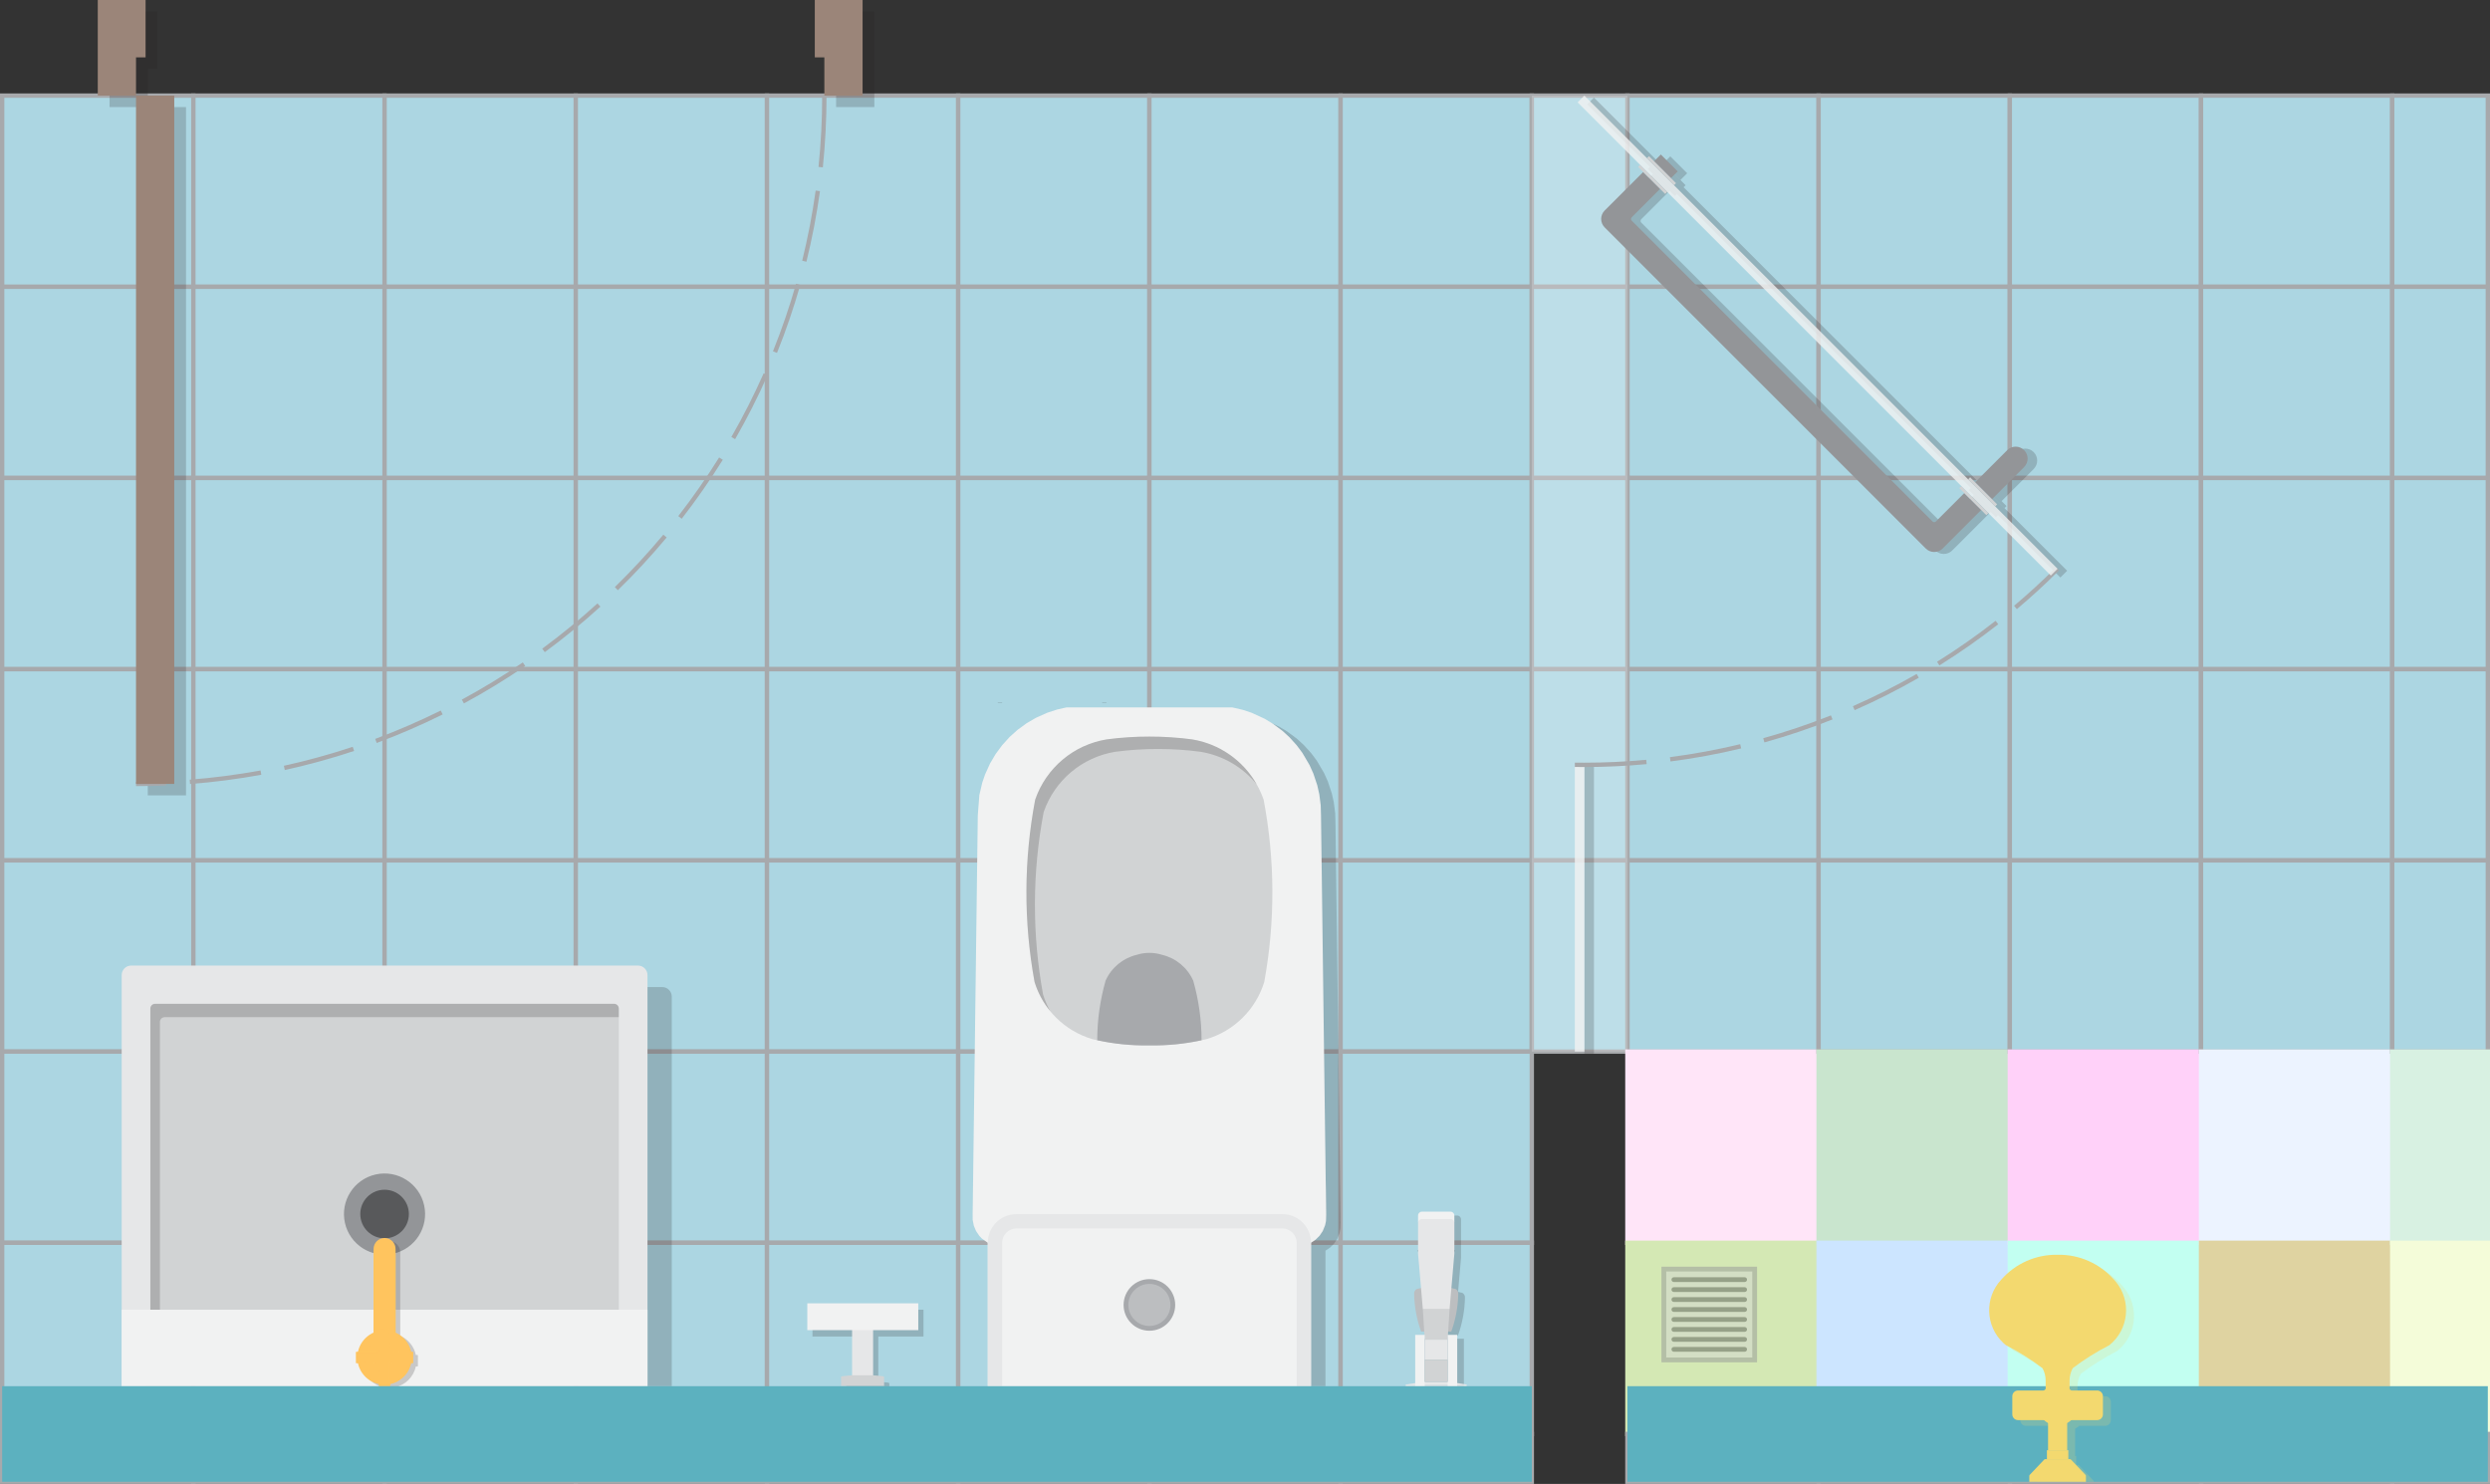 <?xml version="1.0" encoding="UTF-8"?>
<svg xmlns="http://www.w3.org/2000/svg" viewBox="0 0 4238.05 2525.82">
  <rect x="0" y="0" width="4238.05" height="2525.82" fill="#333333" stroke="none"/>
  <defs>
    <style>
      .cls-1 {
        fill: #c9e5ce;
      }

      .cls-2 {
        fill: #fff;
      }

      .cls-3 {
        fill: #a7a9ac;
      }

      .cls-4 {
        opacity: .5;
      }

      .cls-5 {
        fill: #939598;
      }

      .cls-6 {
        fill: #9b8579;
      }

      .cls-7 {
        fill: #ffd1f9;
      }

      .cls-8, .cls-9, .cls-10 {
        opacity: .2;
      }

      .cls-11 {
        opacity: .8;
      }

      .cls-12 {
        fill: #5cb1bf;
      }

      .cls-13 {
        fill: #ffe5f8;
      }

      .cls-14 {
        fill: #cce5ff;
      }

      .cls-15 {
        fill: #dfd3a1;
      }

      .cls-16, .cls-10 {
        fill: #f3d96f;
      }

      .cls-17 {
        fill: #c2fff1;
      }

      .cls-18 {
        fill: #d4e8b4;
      }

      .cls-19 {
        fill: #f1f2f2;
      }

      .cls-9, .cls-20 {
        fill: #231f20;
      }

      .cls-21 {
        fill: #d8f1e2;
      }

      .cls-22 {
        fill: #acd6e2;
      }

      .cls-23 {
        opacity: .1;
      }

      .cls-24 {
        fill: #ffc45e;
      }

      .cls-25 {
        fill: #d1d3d4;
      }

      .cls-26 {
        fill: #e6e7e8;
      }

      .cls-27 {
        fill: #f4fcd9;
      }

      .cls-28 {
        fill: #bcbec0;
      }

      .cls-29 {
        fill: #ecf3ff;
      }

      .cls-30 {
        fill: #58595b;
      }
    </style>
  </defs>
  <g id="Layer_2" data-name="Layer 2">
    <g>
      <g>
        <rect class="cls-22" x="3.7" y="162.72" width="325.43" height="325.43" transform="translate(-159.02 491.85) rotate(-90)"/>
        <path class="cls-3" d="m332.84,159.02v332.84H0V159.02h332.84Zm-7.4,325.43V166.42H7.4v318.03h318.03Z"/>
      </g>
      <g>
        <rect class="cls-22" x="329.13" y="162.72" width="325.43" height="325.43" transform="translate(166.42 817.29) rotate(-90)"/>
        <path class="cls-3" d="m658.27,159.02v332.84h-332.84V159.02h332.84Zm-7.4,325.43V166.42h-318.03v318.03h318.03Z"/>
      </g>
      <g>
        <rect class="cls-22" x="654.57" y="162.72" width="325.43" height="325.43" transform="translate(491.85 1142.72) rotate(-90)"/>
        <path class="cls-3" d="m983.71,159.02v332.84h-332.84V159.02h332.84Zm-7.4,325.43V166.42h-318.03v318.03h318.03Z"/>
      </g>
      <g>
        <rect class="cls-22" x="980" y="162.72" width="325.43" height="325.44" transform="translate(817.29 1468.16) rotate(-90)"/>
        <path class="cls-3" d="m1309.14,159.02v332.84h-332.84V159.02h332.84Zm-7.4,325.43V166.42h-318.03v318.03h318.03Z"/>
      </g>
      <g>
        <rect class="cls-22" x="1305.44" y="162.72" width="325.43" height="325.43" transform="translate(1142.72 1793.59) rotate(-90)"/>
        <path class="cls-3" d="m1634.57,159.02v332.84h-332.84V159.02h332.84Zm-7.4,325.43V166.42h-318.03v318.03h318.03Z"/>
      </g>
      <g>
        <rect class="cls-22" x="1630.87" y="162.72" width="325.43" height="325.44" transform="translate(1468.16 2119.03) rotate(-90)"/>
        <path class="cls-3" d="m1960.01,159.02v332.84h-332.84V159.02h332.84Zm-7.4,325.43V166.42h-318.03v318.03h318.03Z"/>
      </g>
      <g>
        <rect class="cls-22" x="1956.31" y="162.72" width="325.43" height="325.43" transform="translate(1793.59 2444.46) rotate(-90)"/>
        <path class="cls-3" d="m2285.44,159.02v332.84h-332.84V159.02h332.84Zm-7.4,325.43V166.42h-318.03v318.03h318.03Z"/>
      </g>
      <g>
        <rect class="cls-22" x="2281.74" y="162.72" width="325.43" height="325.44" transform="translate(2119.02 2769.9) rotate(-90)"/>
        <path class="cls-3" d="m2610.88,159.02v332.84h-332.84V159.02h332.84Zm-7.4,325.43V166.42h-318.03v318.03h318.03Z"/>
      </g>
      <g>
        <rect class="cls-22" x="3.7" y="488.15" width="325.43" height="325.43" transform="translate(-484.45 817.29) rotate(-90)"/>
        <path class="cls-3" d="m332.84,484.45v332.84H0v-332.84h332.84Zm-7.4,325.43v-318.03H7.4v318.03h318.03Z"/>
      </g>
      <g>
        <rect class="cls-22" x="3.7" y="813.59" width="325.43" height="325.43" transform="translate(-809.89 1142.72) rotate(-90)"/>
        <path class="cls-3" d="m332.84,809.89v332.84H0v-332.84h332.84Zm-7.4,325.43v-318.03H7.4v318.03h318.03Z"/>
      </g>
      <g>
        <rect class="cls-22" x="3.7" y="1139.02" width="325.43" height="325.43" transform="translate(-1135.32 1468.16) rotate(-90)"/>
        <path class="cls-3" d="m332.84,1135.32v332.84H0v-332.84h332.84Zm-7.4,325.44v-318.03H7.4v318.03h318.03Z"/>
      </g>
      <g>
        <rect class="cls-22" x="3.7" y="1464.46" width="325.43" height="325.43" transform="translate(-1460.76 1793.59) rotate(-90)"/>
        <path class="cls-3" d="m332.84,1460.76v332.84H0v-332.84h332.84Zm-7.4,325.43v-318.03H7.4v318.03h318.03Z"/>
      </g>
      <g>
        <rect class="cls-22" x="3.7" y="1789.89" width="325.43" height="325.43" transform="translate(-1786.19 2119.03) rotate(-90)"/>
        <path class="cls-3" d="m332.84,1786.19v332.84H0v-332.84h332.84Zm-7.4,325.44v-318.03H7.4v318.03h318.03Z"/>
      </g>
      <g>
        <rect class="cls-22" x="3.7" y="2115.33" width="325.43" height="325.43" transform="translate(-2111.63 2444.46) rotate(-90)"/>
        <path class="cls-3" d="m332.84,2111.62v332.84H0v-332.84h332.84Zm-7.4,325.43v-318.03H7.4v318.03h318.03Z"/>
      </g>
      <g>
        <rect class="cls-22" x="125.74" y="2318.72" width="81.36" height="325.43" transform="translate(-2315.02 2647.86) rotate(-90)"/>
        <path class="cls-3" d="m332.84,2437.06v88.76H0v-88.76h332.84Zm-7.4,81.36v-73.96H7.4v73.96h318.03Z"/>
      </g>
      <g>
        <rect class="cls-22" x="329.13" y="488.15" width="325.43" height="325.43" transform="translate(-159.02 1142.72) rotate(-90)"/>
        <path class="cls-3" d="m658.27,484.45v332.84h-332.84v-332.84h332.84Zm-7.4,325.43v-318.03h-318.03v318.03h318.03Z"/>
      </g>
      <g>
        <rect class="cls-22" x="329.13" y="813.59" width="325.43" height="325.43" transform="translate(-484.45 1468.16) rotate(-90)"/>
        <path class="cls-3" d="m658.27,809.89v332.84h-332.84v-332.84h332.84Zm-7.4,325.43v-318.03h-318.03v318.03h318.03Z"/>
      </g>
      <g>
        <rect class="cls-22" x="329.13" y="1139.02" width="325.43" height="325.43" transform="translate(-809.89 1793.59) rotate(-90)"/>
        <path class="cls-3" d="m658.27,1135.32v332.84h-332.84v-332.84h332.84Zm-7.4,325.44v-318.03h-318.03v318.03h318.03Z"/>
      </g>
      <g>
        <rect class="cls-22" x="329.13" y="1464.46" width="325.43" height="325.43" transform="translate(-1135.32 2119.03) rotate(-90)"/>
        <path class="cls-3" d="m658.27,1460.76v332.84h-332.84v-332.84h332.84Zm-7.4,325.43v-318.03h-318.03v318.03h318.03Z"/>
      </g>
      <g>
        <rect class="cls-22" x="329.13" y="1789.89" width="325.43" height="325.43" transform="translate(-1460.76 2444.46) rotate(-90)"/>
        <path class="cls-3" d="m658.27,1786.19v332.84h-332.84v-332.84h332.84Zm-7.4,325.44v-318.03h-318.03v318.03h318.03Z"/>
      </g>
      <g>
        <rect class="cls-22" x="329.13" y="2115.33" width="325.43" height="325.43" transform="translate(-1786.19 2769.89) rotate(-90)"/>
        <path class="cls-3" d="m658.27,2111.62v332.84h-332.84v-332.84h332.84Zm-7.4,325.43v-318.03h-318.03v318.03h318.03Z"/>
      </g>
      <g>
        <rect class="cls-22" x="451.17" y="2318.72" width="81.36" height="325.43" transform="translate(-1989.59 2973.29) rotate(-90)"/>
        <path class="cls-3" d="m658.27,2437.06v88.76h-332.84v-88.76h332.84Zm-7.4,81.36v-73.96h-318.03v73.96h318.03Z"/>
      </g>
      <g>
        <rect class="cls-22" x="654.57" y="488.15" width="325.43" height="325.43" transform="translate(166.42 1468.16) rotate(-90)"/>
        <path class="cls-3" d="m983.71,484.45v332.84h-332.84v-332.84h332.84Zm-7.4,325.43v-318.03h-318.03v318.03h318.03Z"/>
      </g>
      <g>
        <rect class="cls-22" x="654.57" y="813.59" width="325.43" height="325.43" transform="translate(-159.02 1793.59) rotate(-90)"/>
        <path class="cls-3" d="m983.71,809.89v332.84h-332.84v-332.84h332.84Zm-7.4,325.43v-318.03h-318.03v318.03h318.03Z"/>
      </g>
      <g>
        <rect class="cls-22" x="654.57" y="1139.02" width="325.43" height="325.43" transform="translate(-484.45 2119.03) rotate(-90)"/>
        <path class="cls-3" d="m983.71,1135.32v332.84h-332.84v-332.84h332.84Zm-7.4,325.44v-318.03h-318.03v318.03h318.03Z"/>
      </g>
      <g>
        <rect class="cls-22" x="654.57" y="1464.46" width="325.43" height="325.43" transform="translate(-809.89 2444.46) rotate(-90)"/>
        <path class="cls-3" d="m983.71,1460.76v332.84h-332.84v-332.84h332.84Zm-7.4,325.43v-318.03h-318.03v318.03h318.03Z"/>
      </g>
      <g>
        <rect class="cls-22" x="654.57" y="1789.89" width="325.43" height="325.43" transform="translate(-1135.32 2769.89) rotate(-90)"/>
        <path class="cls-3" d="m983.71,1786.19v332.84h-332.84v-332.84h332.84Zm-7.4,325.44v-318.03h-318.03v318.03h318.03Z"/>
      </g>
      <g>
        <rect class="cls-22" x="654.57" y="2115.33" width="325.43" height="325.43" transform="translate(-1460.76 3095.33) rotate(-90)"/>
        <path class="cls-3" d="m983.71,2111.62v332.84h-332.84v-332.84h332.84Zm-7.4,325.43v-318.03h-318.03v318.03h318.03Z"/>
      </g>
      <g>
        <rect class="cls-22" x="776.61" y="2318.72" width="81.36" height="325.43" transform="translate(-1664.15 3298.73) rotate(-90)"/>
        <path class="cls-3" d="m983.71,2437.06v88.76h-332.84v-88.76h332.84Zm-7.4,81.36v-73.96h-318.03v73.96h318.03Z"/>
      </g>
      <g>
        <rect class="cls-22" x="980" y="488.15" width="325.43" height="325.44" transform="translate(491.85 1793.59) rotate(-90)"/>
        <path class="cls-3" d="m1309.14,484.45v332.84h-332.84v-332.84h332.84Zm-7.4,325.43v-318.03h-318.03v318.03h318.03Z"/>
      </g>
      <g>
        <rect class="cls-22" x="980" y="813.59" width="325.43" height="325.44" transform="translate(166.42 2119.03) rotate(-90)"/>
        <path class="cls-3" d="m1309.14,809.89v332.84h-332.84v-332.84h332.84Zm-7.4,325.43v-318.03h-318.03v318.03h318.03Z"/>
      </g>
      <g>
        <rect class="cls-22" x="980" y="1139.02" width="325.43" height="325.44" transform="translate(-159.02 2444.46) rotate(-90)"/>
        <path class="cls-3" d="m1309.14,1135.32v332.84h-332.84v-332.84h332.84Zm-7.4,325.44v-318.03h-318.03v318.03h318.03Z"/>
      </g>
      <g>
        <rect class="cls-22" x="980" y="1464.46" width="325.43" height="325.44" transform="translate(-484.45 2769.9) rotate(-90)"/>
        <path class="cls-3" d="m1309.14,1460.76v332.84h-332.84v-332.84h332.84Zm-7.4,325.43v-318.03h-318.03v318.03h318.03Z"/>
      </g>
      <g>
        <rect class="cls-22" x="980" y="1789.89" width="325.43" height="325.44" transform="translate(-809.89 3095.33) rotate(-90)"/>
        <path class="cls-3" d="m1309.14,1786.19v332.84h-332.84v-332.84h332.84Zm-7.4,325.44v-318.03h-318.03v318.03h318.03Z"/>
      </g>
      <g>
        <rect class="cls-22" x="980" y="2115.32" width="325.43" height="325.44" transform="translate(-1135.32 3420.76) rotate(-90)"/>
        <path class="cls-3" d="m1309.14,2111.62v332.84h-332.84v-332.84h332.84Zm-7.4,325.43v-318.03h-318.03v318.03h318.03Z"/>
      </g>
      <g>
        <rect class="cls-22" x="1102.04" y="2318.72" width="81.36" height="325.44" transform="translate(-1338.72 3624.16) rotate(-90)"/>
        <path class="cls-3" d="m1309.14,2437.06v88.76h-332.84v-88.76h332.84Zm-7.4,81.36v-73.96h-318.03v73.96h318.03Z"/>
      </g>
      <g>
        <rect class="cls-22" x="1305.44" y="488.15" width="325.43" height="325.43" transform="translate(817.29 2119.03) rotate(-90)"/>
        <path class="cls-3" d="m1634.57,484.45v332.84h-332.84v-332.84h332.84Zm-7.4,325.43v-318.03h-318.03v318.03h318.03Z"/>
      </g>
      <g>
        <rect class="cls-22" x="1305.44" y="813.59" width="325.43" height="325.43" transform="translate(491.85 2444.46) rotate(-90)"/>
        <path class="cls-3" d="m1634.57,809.89v332.84h-332.84v-332.84h332.84Zm-7.4,325.43v-318.03h-318.03v318.03h318.03Z"/>
      </g>
      <g>
        <rect class="cls-22" x="1305.44" y="1139.02" width="325.43" height="325.43" transform="translate(166.42 2769.9) rotate(-90)"/>
        <path class="cls-3" d="m1634.57,1135.32v332.84h-332.84v-332.84h332.84Zm-7.4,325.44v-318.03h-318.03v318.03h318.03Z"/>
      </g>
      <g>
        <rect class="cls-22" x="1305.44" y="1464.46" width="325.43" height="325.43" transform="translate(-159.02 3095.33) rotate(-90)"/>
        <path class="cls-3" d="m1634.57,1460.76v332.84h-332.84v-332.84h332.84Zm-7.4,325.43v-318.03h-318.03v318.03h318.03Z"/>
      </g>
      <g>
        <rect class="cls-22" x="1305.44" y="1789.89" width="325.43" height="325.43" transform="translate(-484.45 3420.76) rotate(-90)"/>
        <path class="cls-3" d="m1634.57,1786.19v332.84h-332.84v-332.84h332.84Zm-7.4,325.44v-318.03h-318.03v318.03h318.03Z"/>
      </g>
      <g>
        <rect class="cls-22" x="1305.44" y="2115.33" width="325.43" height="325.43" transform="translate(-809.89 3746.2) rotate(-90)"/>
        <path class="cls-3" d="m1634.57,2111.62v332.84h-332.84v-332.84h332.84Zm-7.4,325.43v-318.03h-318.03v318.03h318.03Z"/>
      </g>
      <g>
        <rect class="cls-22" x="1427.48" y="2318.72" width="81.36" height="325.43" transform="translate(-1013.28 3949.6) rotate(-90)"/>
        <path class="cls-3" d="m1634.57,2437.06v88.76h-332.84v-88.76h332.84Zm-7.4,81.36v-73.96h-318.03v73.96h318.03Z"/>
      </g>
      <g>
        <rect class="cls-22" x="1630.87" y="488.15" width="325.43" height="325.44" transform="translate(1142.72 2444.46) rotate(-90)"/>
        <path class="cls-3" d="m1960.01,484.45v332.84h-332.84v-332.84h332.84Zm-7.4,325.43v-318.03h-318.03v318.03h318.03Z"/>
      </g>
      <g>
        <rect class="cls-22" x="1630.87" y="813.59" width="325.43" height="325.44" transform="translate(817.29 2769.9) rotate(-90)"/>
        <path class="cls-3" d="m1960.01,809.89v332.84h-332.84v-332.84h332.84Zm-7.4,325.43v-318.03h-318.03v318.03h318.03Z"/>
      </g>
      <g>
        <rect class="cls-22" x="1630.87" y="1139.02" width="325.43" height="325.44" transform="translate(491.85 3095.33) rotate(-90)"/>
        <path class="cls-3" d="m1960.01,1135.32v332.84h-332.84v-332.84h332.84Zm-7.4,325.44v-318.03h-318.03v318.03h318.03Z"/>
      </g>
      <g>
        <rect class="cls-22" x="1630.87" y="1464.46" width="325.43" height="325.44" transform="translate(166.42 3420.76) rotate(-90)"/>
        <path class="cls-3" d="m1960.01,1460.76v332.84h-332.84v-332.84h332.84Zm-7.4,325.43v-318.03h-318.03v318.03h318.03Z"/>
      </g>
      <g>
        <rect class="cls-22" x="1630.87" y="1789.89" width="325.43" height="325.44" transform="translate(-159.02 3746.2) rotate(-90)"/>
        <path class="cls-3" d="m1960.01,1786.19v332.84h-332.84v-332.84h332.84Zm-7.4,325.44v-318.03h-318.03v318.03h318.03Z"/>
      </g>
      <g>
        <rect class="cls-22" x="1630.87" y="2115.32" width="325.43" height="325.44" transform="translate(-484.45 4071.63) rotate(-90)"/>
        <path class="cls-3" d="m1960.01,2111.62v332.84h-332.84v-332.84h332.84Zm-7.4,325.43v-318.03h-318.03v318.03h318.03Z"/>
      </g>
      <g>
        <rect class="cls-22" x="1752.91" y="2318.72" width="81.36" height="325.44" transform="translate(-687.85 4275.03) rotate(-90)"/>
        <path class="cls-3" d="m1960.01,2437.06v88.76h-332.84v-88.76h332.84Zm-7.4,81.36v-73.96h-318.03v73.96h318.03Z"/>
      </g>
      <g>
        <rect class="cls-22" x="1956.31" y="488.15" width="325.43" height="325.43" transform="translate(1468.16 2769.9) rotate(-90)"/>
        <path class="cls-3" d="m2285.44,484.45v332.84h-332.84v-332.84h332.84Zm-7.4,325.43v-318.03h-318.03v318.03h318.03Z"/>
      </g>
      <g>
        <rect class="cls-22" x="1956.31" y="813.59" width="325.43" height="325.43" transform="translate(1142.72 3095.33) rotate(-90)"/>
        <path class="cls-3" d="m2285.44,809.89v332.84h-332.84v-332.84h332.84Zm-7.4,325.43v-318.03h-318.03v318.03h318.03Z"/>
      </g>
      <g>
        <rect class="cls-22" x="1956.31" y="1139.02" width="325.43" height="325.43" transform="translate(817.29 3420.76) rotate(-90)"/>
        <path class="cls-3" d="m2285.44,1135.32v332.84h-332.84v-332.84h332.84Zm-7.4,325.44v-318.03h-318.03v318.03h318.03Z"/>
      </g>
      <g>
        <rect class="cls-22" x="1956.31" y="1464.46" width="325.43" height="325.43" transform="translate(491.85 3746.2) rotate(-90)"/>
        <path class="cls-3" d="m2285.44,1460.76v332.84h-332.84v-332.84h332.84Zm-7.4,325.43v-318.03h-318.03v318.03h318.03Z"/>
      </g>
      <g>
        <rect class="cls-22" x="1956.31" y="1789.89" width="325.43" height="325.43" transform="translate(166.42 4071.63) rotate(-90)"/>
        <path class="cls-3" d="m2285.44,1786.19v332.84h-332.84v-332.84h332.84Zm-7.4,325.44v-318.03h-318.03v318.03h318.03Z"/>
      </g>
      <g>
        <rect class="cls-22" x="1956.31" y="2115.33" width="325.43" height="325.43" transform="translate(-159.02 4397.07) rotate(-90)"/>
        <path class="cls-3" d="m2285.44,2111.62v332.84h-332.84v-332.84h332.84Zm-7.4,325.43v-318.03h-318.03v318.03h318.03Z"/>
      </g>
      <g>
        <rect class="cls-22" x="2078.35" y="2318.72" width="81.36" height="325.43" transform="translate(-362.41 4600.46) rotate(-90)"/>
        <path class="cls-3" d="m2285.44,2437.06v88.76h-332.84v-88.76h332.84Zm-7.4,81.36v-73.96h-318.03v73.96h318.03Z"/>
      </g>
      <g>
        <rect class="cls-22" x="2281.74" y="488.15" width="325.43" height="325.44" transform="translate(1793.59 3095.33) rotate(-90)"/>
        <path class="cls-3" d="m2610.88,484.45v332.84h-332.84v-332.84h332.84Zm-7.4,325.43v-318.03h-318.03v318.03h318.03Z"/>
      </g>
      <g>
        <rect class="cls-22" x="2281.74" y="813.59" width="325.43" height="325.44" transform="translate(1468.16 3420.76) rotate(-90)"/>
        <path class="cls-3" d="m2610.88,809.89v332.84h-332.84v-332.84h332.84Zm-7.4,325.43v-318.03h-318.03v318.03h318.03Z"/>
      </g>
      <g>
        <rect class="cls-22" x="2281.74" y="1139.02" width="325.43" height="325.44" transform="translate(1142.72 3746.2) rotate(-90)"/>
        <path class="cls-3" d="m2610.88,1135.32v332.84h-332.84v-332.84h332.84Zm-7.4,325.44v-318.03h-318.03v318.03h318.03Z"/>
      </g>
      <g>
        <rect class="cls-22" x="2281.74" y="1464.46" width="325.43" height="325.44" transform="translate(817.29 4071.63) rotate(-90)"/>
        <path class="cls-3" d="m2610.88,1460.76v332.84h-332.84v-332.84h332.84Zm-7.4,325.43v-318.03h-318.03v318.03h318.03Z"/>
      </g>
      <g>
        <rect class="cls-22" x="2281.74" y="1789.89" width="325.43" height="325.44" transform="translate(491.85 4397.07) rotate(-90)"/>
        <path class="cls-3" d="m2610.88,1786.19v332.84h-332.84v-332.84h332.84Zm-7.4,325.44v-318.03h-318.03v318.03h318.03Z"/>
      </g>
      <g>
        <rect class="cls-22" x="2281.74" y="2115.32" width="325.43" height="325.44" transform="translate(166.42 4722.5) rotate(-90)"/>
        <path class="cls-3" d="m2610.88,2111.62v332.84h-332.84v-332.84h332.84Zm-7.4,325.43v-318.03h-318.03v318.03h318.03Z"/>
      </g>
      <g>
        <rect class="cls-22" x="2403.78" y="2318.72" width="81.36" height="325.44" transform="translate(-36.98 4925.9) rotate(-90)"/>
        <path class="cls-3" d="m2610.88,2437.06v88.76h-332.84v-88.76h332.84Zm-7.4,81.36v-73.96h-318.03v73.96h318.03Z"/>
      </g>
      <g>
        <rect class="cls-22" x="2769.89" y="162.72" width="325.43" height="325.43" transform="translate(2607.18 3258.05) rotate(-90)"/>
        <path class="cls-3" d="m3099.03,159.02v332.84h-332.84V159.02h332.84Zm-7.4,325.43V166.42h-318.03v318.03h318.03Z"/>
      </g>
      <g>
        <rect class="cls-22" x="2769.89" y="488.15" width="325.43" height="325.43" transform="translate(2281.74 3583.48) rotate(-90)"/>
        <path class="cls-3" d="m3099.03,484.45v332.84h-332.84v-332.84h332.84Zm-7.4,325.43v-318.03h-318.03v318.03h318.03Z"/>
      </g>
      <g>
        <rect class="cls-22" x="2769.89" y="813.59" width="325.43" height="325.43" transform="translate(1956.31 3908.92) rotate(-90)"/>
        <path class="cls-3" d="m3099.03,809.89v332.84h-332.84v-332.84h332.84Zm-7.4,325.43v-318.03h-318.03v318.03h318.03Z"/>
      </g>
      <g>
        <rect class="cls-22" x="2769.89" y="1139.02" width="325.43" height="325.43" transform="translate(1630.87 4234.35) rotate(-90)"/>
        <path class="cls-3" d="m3099.03,1135.32v332.84h-332.84v-332.84h332.84Zm-7.4,325.44v-318.03h-318.03v318.03h318.03Z"/>
      </g>
      <g>
        <rect class="cls-22" x="2769.89" y="1464.46" width="325.43" height="325.43" transform="translate(1305.44 4559.79) rotate(-90)"/>
        <path class="cls-3" d="m3099.03,1460.76v332.84h-332.84v-332.84h332.84Zm-7.4,325.43v-318.03h-318.03v318.03h318.03Z"/>
      </g>
      <g>
        <rect class="cls-22" x="2525.82" y="244.08" width="325.43" height="162.72" transform="translate(2363.1 3013.97) rotate(-90)"/>
        <path class="cls-3" d="m2773.6,159.02v332.84h-170.12V159.02h170.12Zm-7.4,325.43V166.42h-155.31v318.03h155.31Z"/>
      </g>
      <g>
        <rect class="cls-22" x="2525.82" y="569.51" width="325.43" height="162.72" transform="translate(2037.67 3339.41) rotate(-90)"/>
        <path class="cls-3" d="m2773.6,484.45v332.84h-170.12v-332.84h170.12Zm-7.4,325.43v-318.03h-155.31v318.03h155.31Z"/>
      </g>
      <g>
        <rect class="cls-22" x="2525.82" y="894.95" width="325.43" height="162.72" transform="translate(1712.23 3664.84) rotate(-90)"/>
        <path class="cls-3" d="m2773.6,809.89v332.84h-170.12v-332.84h170.12Zm-7.4,325.43v-318.03h-155.31v318.03h155.31Z"/>
      </g>
      <g>
        <rect class="cls-22" x="2525.82" y="1220.38" width="325.43" height="162.72" transform="translate(1386.8 3990.27) rotate(-90)"/>
        <path class="cls-3" d="m2773.6,1135.32v332.84h-170.12v-332.84h170.12Zm-7.4,325.44v-318.03h-155.31v318.03h155.31Z"/>
      </g>
      <g>
        <rect class="cls-22" x="2525.82" y="1545.81" width="325.43" height="162.72" transform="translate(1061.36 4315.71) rotate(-90)"/>
        <path class="cls-3" d="m2773.6,1460.76v332.84h-170.12v-332.84h170.12Zm-7.4,325.43v-318.03h-155.31v318.03h155.31Z"/>
      </g>
      <g>
        <rect class="cls-13" x="2769.89" y="1789.89" width="325.43" height="325.43" transform="translate(980 4885.22) rotate(-90)"/>
        <path class="cls-13" d="m3099.03,1786.19v332.84h-332.84v-332.84h332.84Zm-7.4,325.44v-318.03h-318.03v318.03h318.03Z"/>
      </g>
      <g>
        <rect class="cls-18" x="2769.89" y="2115.33" width="325.43" height="325.43" transform="translate(654.57 5210.65) rotate(-90)"/>
        <path class="cls-18" d="m3099.03,2111.62v332.84h-332.84v-332.84h332.84Zm-7.4,325.43v-318.03h-318.03v318.03h318.03Z"/>
      </g>
      <g>
        <rect class="cls-22" x="2891.93" y="2318.72" width="81.36" height="325.43" transform="translate(451.17 5414.05) rotate(-90)"/>
        <path class="cls-3" d="m3099.03,2437.06v88.76h-332.84v-88.76h332.84Zm-7.4,81.36v-73.96h-318.03v73.96h318.03Z"/>
      </g>
      <g>
        <rect class="cls-22" x="3095.33" y="162.72" width="325.43" height="325.43" transform="translate(2932.61 3583.48) rotate(-90)"/>
        <path class="cls-3" d="m3424.46,159.02v332.84h-332.84V159.02h332.84Zm-7.4,325.43V166.42h-318.03v318.03h318.03Z"/>
      </g>
      <g>
        <rect class="cls-22" x="3095.33" y="488.15" width="325.43" height="325.43" transform="translate(2607.18 3908.92) rotate(-90)"/>
        <path class="cls-3" d="m3424.46,484.45v332.84h-332.84v-332.84h332.84Zm-7.4,325.43v-318.03h-318.03v318.03h318.03Z"/>
      </g>
      <g>
        <rect class="cls-22" x="3095.33" y="813.59" width="325.43" height="325.43" transform="translate(2281.74 4234.35) rotate(-90)"/>
        <path class="cls-3" d="m3424.46,809.89v332.84h-332.84v-332.84h332.84Zm-7.4,325.43v-318.03h-318.03v318.03h318.03Z"/>
      </g>
      <g>
        <rect class="cls-22" x="3095.33" y="1139.02" width="325.43" height="325.43" transform="translate(1956.31 4559.79) rotate(-90)"/>
        <path class="cls-3" d="m3424.46,1135.32v332.84h-332.84v-332.84h332.84Zm-7.4,325.44v-318.03h-318.03v318.03h318.03Z"/>
      </g>
      <g>
        <rect class="cls-22" x="3095.33" y="1464.46" width="325.43" height="325.43" transform="translate(1630.87 4885.22) rotate(-90)"/>
        <path class="cls-3" d="m3424.46,1460.76v332.84h-332.84v-332.84h332.84Zm-7.4,325.43v-318.03h-318.03v318.03h318.03Z"/>
      </g>
      <g>
        <rect class="cls-1" x="3095.33" y="1789.89" width="325.43" height="325.43" transform="translate(1305.44 5210.65) rotate(-90)"/>
        <path class="cls-1" d="m3424.46,1786.19v332.84h-332.84v-332.84h332.84Zm-7.4,325.44v-318.03h-318.03v318.03h318.03Z"/>
      </g>
      <g>
        <rect class="cls-14" x="3095.33" y="2115.33" width="325.43" height="325.43" transform="translate(980 5536.09) rotate(-90)"/>
        <path class="cls-14" d="m3424.46,2111.62v332.84h-332.84v-332.84h332.84Zm-7.4,325.43v-318.03h-318.03v318.03h318.03Z"/>
      </g>
      <g>
        <rect class="cls-22" x="3217.37" y="2318.72" width="81.36" height="325.43" transform="translate(776.61 5739.49) rotate(-90)"/>
        <path class="cls-3" d="m3424.46,2437.06v88.76h-332.84v-88.76h332.84Zm-7.4,81.36v-73.96h-318.03v73.96h318.03Z"/>
      </g>
      <g>
        <rect class="cls-22" x="3420.76" y="162.72" width="325.43" height="325.44" transform="translate(3258.05 3908.92) rotate(-90)"/>
        <path class="cls-3" d="m3749.9,159.02v332.84h-332.84V159.02h332.84Zm-7.4,325.43V166.42h-318.03v318.03h318.03Z"/>
      </g>
      <g>
        <rect class="cls-22" x="3420.76" y="488.15" width="325.43" height="325.44" transform="translate(2932.61 4234.35) rotate(-90)"/>
        <path class="cls-3" d="m3749.9,484.45v332.84h-332.84v-332.84h332.84Zm-7.4,325.43v-318.03h-318.03v318.03h318.03Z"/>
      </g>
      <g>
        <rect class="cls-22" x="3420.76" y="813.59" width="325.43" height="325.44" transform="translate(2607.18 4559.79) rotate(-90)"/>
        <path class="cls-3" d="m3749.9,809.89v332.84h-332.84v-332.84h332.84Zm-7.4,325.43v-318.03h-318.03v318.03h318.03Z"/>
      </g>
      <g>
        <rect class="cls-22" x="3420.76" y="1139.02" width="325.43" height="325.44" transform="translate(2281.74 4885.22) rotate(-90)"/>
        <path class="cls-3" d="m3749.9,1135.32v332.84h-332.84v-332.84h332.84Zm-7.4,325.44v-318.03h-318.03v318.03h318.03Z"/>
      </g>
      <g>
        <rect class="cls-22" x="3420.76" y="1464.46" width="325.43" height="325.44" transform="translate(1956.31 5210.65) rotate(-90)"/>
        <path class="cls-3" d="m3749.9,1460.76v332.84h-332.84v-332.84h332.84Zm-7.4,325.43v-318.03h-318.03v318.03h318.03Z"/>
      </g>
      <g>
        <rect class="cls-7" x="3420.76" y="1789.89" width="325.43" height="325.44" transform="translate(1630.87 5536.09) rotate(-90)"/>
        <path class="cls-7" d="m3749.9,1786.19v332.84h-332.84v-332.84h332.84Zm-7.4,325.44v-318.03h-318.03v318.03h318.03Z"/>
      </g>
      <g>
        <rect class="cls-17" x="3420.76" y="2115.32" width="325.43" height="325.44" transform="translate(1305.44 5861.52) rotate(-90)"/>
        <path class="cls-17" d="m3749.9,2111.62v332.84h-332.84v-332.84h332.84Zm-7.4,325.43v-318.03h-318.03v318.03h318.03Z"/>
      </g>
      <g>
        <rect class="cls-22" x="3542.8" y="2318.72" width="81.36" height="325.44" transform="translate(1102.04 6064.92) rotate(-90)"/>
        <path class="cls-3" d="m3749.9,2437.06v88.76h-332.84v-88.76h332.84Zm-7.4,81.36v-73.96h-318.03v73.96h318.03Z"/>
      </g>
      <g>
        <rect class="cls-22" x="3746.2" y="162.72" width="325.43" height="325.43" transform="translate(3583.48 4234.35) rotate(-90)"/>
        <path class="cls-3" d="m4075.33,159.02v332.84h-332.84V159.02h332.84Zm-7.4,325.43V166.42h-318.03v318.03h318.03Z"/>
      </g>
      <g>
        <rect class="cls-22" x="3746.2" y="488.15" width="325.43" height="325.43" transform="translate(3258.05 4559.79) rotate(-90)"/>
        <path class="cls-3" d="m4075.33,484.45v332.84h-332.84v-332.84h332.84Zm-7.4,325.43v-318.03h-318.03v318.03h318.03Z"/>
      </g>
      <g>
        <rect class="cls-22" x="3746.2" y="813.59" width="325.43" height="325.43" transform="translate(2932.61 4885.22) rotate(-90)"/>
        <path class="cls-3" d="m4075.33,809.89v332.84h-332.84v-332.84h332.84Zm-7.4,325.43v-318.03h-318.03v318.03h318.03Z"/>
      </g>
      <g>
        <rect class="cls-22" x="3746.2" y="1139.02" width="325.43" height="325.43" transform="translate(2607.18 5210.65) rotate(-90)"/>
        <path class="cls-3" d="m4075.33,1135.32v332.84h-332.84v-332.84h332.84Zm-7.4,325.44v-318.03h-318.03v318.03h318.03Z"/>
      </g>
      <g>
        <rect class="cls-22" x="3746.2" y="1464.46" width="325.43" height="325.43" transform="translate(2281.74 5536.09) rotate(-90)"/>
        <path class="cls-3" d="m4075.33,1460.76v332.84h-332.84v-332.84h332.84Zm-7.4,325.43v-318.03h-318.03v318.03h318.03Z"/>
      </g>
      <g>
        <rect class="cls-29" x="3746.2" y="1789.89" width="325.43" height="325.43" transform="translate(1956.31 5861.52) rotate(-90)"/>
        <path class="cls-29" d="m4075.33,1786.19v332.84h-332.84v-332.84h332.84Zm-7.4,325.44v-318.03h-318.03v318.03h318.03Z"/>
      </g>
      <g>
        <rect class="cls-15" x="3746.2" y="2115.33" width="325.43" height="325.43" transform="translate(1630.87 6186.96) rotate(-90)"/>
        <path class="cls-15" d="m4075.33,2111.62v332.84h-332.84v-332.84h332.84Zm-7.4,325.43v-318.03h-318.03v318.03h318.03Z"/>
      </g>
      <g>
        <rect class="cls-22" x="3868.24" y="2318.72" width="81.36" height="325.43" transform="translate(1427.48 6390.36) rotate(-90)"/>
        <path class="cls-3" d="m4075.33,2437.06v88.76h-332.84v-88.76h332.84Zm-7.4,81.36v-73.96h-318.03v73.96h318.03Z"/>
      </g>
      <g>
        <rect class="cls-22" x="3990.27" y="244.08" width="325.43" height="162.72" transform="translate(3827.56 4478.43) rotate(-90)"/>
        <path class="cls-3" d="m4238.05,159.02v332.84h-170.12V159.02h170.12Zm-7.4,325.43V166.42h-155.32v318.03h155.32Z"/>
      </g>
      <g>
        <rect class="cls-22" x="3990.27" y="569.51" width="325.43" height="162.72" transform="translate(3502.12 4803.86) rotate(-90)"/>
        <path class="cls-3" d="m4238.05,484.45v332.84h-170.12v-332.84h170.12Zm-7.4,325.43v-318.03h-155.32v318.03h155.32Z"/>
      </g>
      <g>
        <rect class="cls-22" x="3990.27" y="894.95" width="325.43" height="162.72" transform="translate(3176.69 5129.3) rotate(-90)"/>
        <path class="cls-3" d="m4238.05,809.89v332.84h-170.12v-332.84h170.12Zm-7.4,325.43v-318.03h-155.32v318.03h155.32Z"/>
      </g>
      <g>
        <rect class="cls-22" x="3990.27" y="1220.38" width="325.43" height="162.72" transform="translate(2851.25 5454.73) rotate(-90)"/>
        <path class="cls-3" d="m4238.05,1135.32v332.84h-170.12v-332.84h170.12Zm-7.4,325.44v-318.03h-155.32v318.03h155.32Z"/>
      </g>
      <g>
        <rect class="cls-22" x="3990.27" y="1545.81" width="325.43" height="162.72" transform="translate(2525.82 5780.17) rotate(-90)"/>
        <path class="cls-3" d="m4238.05,1460.76v332.84h-170.12v-332.84h170.12Zm-7.4,325.43v-318.03h-155.32v318.03h155.32Z"/>
      </g>
      <g>
        <rect class="cls-21" x="3990.27" y="1871.25" width="325.43" height="162.72" transform="translate(2200.38 6105.6) rotate(-90)"/>
        <path class="cls-21" d="m4238.05,1786.19v332.84h-170.12v-332.84h170.12Zm-7.4,325.44v-318.03h-155.32v318.03h155.32Z"/>
      </g>
      <g>
        <rect class="cls-27" x="3990.27" y="2196.68" width="325.43" height="162.72" transform="translate(1874.95 6431.03) rotate(-90)"/>
        <path class="cls-27" d="m4238.05,2111.62v332.84h-170.12v-332.84h170.12Zm-7.4,325.43v-318.03h-155.32v318.03h155.32Z"/>
      </g>
      <g>
        <rect class="cls-22" x="4112.31" y="2400.08" width="81.36" height="162.72" transform="translate(1671.55 6634.43) rotate(-90)"/>
        <path class="cls-3" d="m4238.05,2437.06v88.76h-170.12v-88.76h170.12Zm-7.4,81.36v-73.96h-155.32v73.96h155.32Z"/>
      </g>
    </g>
    <g class="cls-4">
      <rect class="cls-5" x="2827.84" y="2156" width="162.72" height="162.72" transform="translate(671.83 5146.56) rotate(-90)"/>
      <rect class="cls-25" x="2835.97" y="2164.14" width="146.45" height="146.45" transform="translate(671.83 5146.56) rotate(-90)"/>
      <g>
        <path class="cls-30" d="m2973.47,2296.7h0c0,2.23-1.82,4.05-4.05,4.05h-120.45c-2.23,0-4.05-1.82-4.05-4.05h0c0-2.23,1.82-4.05,4.05-4.05h120.45c2.23,0,4.05,1.82,4.05,4.05Z"/>
        <path class="cls-30" d="m2973.47,2279.75h0c0,2.23-1.82,4.05-4.05,4.05h-120.45c-2.23,0-4.05-1.82-4.05-4.05h0c0-2.23,1.82-4.05,4.05-4.05h120.45c2.23,0,4.05,1.82,4.05,4.05Z"/>
        <path class="cls-30" d="m2973.47,2262.79h0c0,2.23-1.82,4.05-4.05,4.05h-120.45c-2.23,0-4.05-1.82-4.05-4.05h0c0-2.23,1.82-4.05,4.05-4.05h120.45c2.23,0,4.05,1.82,4.05,4.05Z"/>
        <path class="cls-30" d="m2973.47,2245.84h0c0,2.23-1.82,4.05-4.05,4.05h-120.45c-2.23,0-4.05-1.82-4.05-4.05h0c0-2.23,1.82-4.05,4.05-4.05h120.45c2.23,0,4.05,1.82,4.05,4.05Z"/>
        <path class="cls-30" d="m2973.47,2228.88h0c0,2.23-1.82,4.05-4.05,4.05h-120.45c-2.23,0-4.05-1.82-4.05-4.05h0c0-2.23,1.82-4.05,4.05-4.05h120.45c2.23,0,4.05,1.82,4.05,4.05Z"/>
        <path class="cls-30" d="m2973.47,2211.93h0c0,2.23-1.82,4.05-4.05,4.05h-120.45c-2.23,0-4.05-1.82-4.05-4.05h0c0-2.23,1.82-4.05,4.05-4.05h120.45c2.23,0,4.05,1.82,4.05,4.05Z"/>
        <path class="cls-30" d="m2973.47,2194.98h0c0,2.23-1.82,4.05-4.05,4.05h-120.45c-2.23,0-4.05-1.82-4.05-4.05h0c0-2.23,1.82-4.05,4.05-4.05h120.45c2.23,0,4.05,1.82,4.05,4.05Z"/>
        <path class="cls-30" d="m2973.47,2178.02h0c0,2.23-1.82,4.05-4.05,4.05h-120.45c-2.23,0-4.05-1.82-4.05-4.05h0c0-2.23,1.82-4.05,4.05-4.05h120.45c2.23,0,4.05,1.82,4.05,4.05Z"/>
      </g>
    </g>
  </g>
  <g id="Layer_1" data-name="Layer 1">
    <g id="LWPOLYLINE" class="cls-8">
      <rect class="cls-2" x="2607.18" y="162.72" width="162.72" height="1627.17"/>
    </g>
    <g id="LWPOLYLINE-2" data-name="LWPOLYLINE">
      <rect class="cls-12" x="2769.89" y="2359.4" width="1464.46" height="162.72"/>
    </g>
    <g>
      <g class="cls-8">
        <g id="LWPOLYLINE-3" data-name="LWPOLYLINE">
          <polygon class="cls-20" points="251.53 182.25 251.53 117.16 267.8 117.16 267.8 19.53 186.44 19.53 186.44 182.25 251.53 182.25 251.53 182.25"/>
        </g>
        <g id="LWPOLYLINE-4" data-name="LWPOLYLINE">
          <polygon class="cls-20" points="1423.09 182.25 1423.09 117.16 1406.82 117.16 1406.82 19.53 1488.18 19.53 1488.18 182.25 1423.09 182.25 1423.09 182.25"/>
        </g>
        <g id="LWPOLYLINE-5" data-name="LWPOLYLINE">
          <rect class="cls-20" x="251.53" y="182.25" width="65.09" height="1171.56"/>
        </g>
      </g>
      <g id="ARC">
        <path class="cls-3" d="m1406.77,162.72c0,40.76-2.11,81.86-6.27,122.15l-7.36-.76c4.14-40.05,6.23-80.89,6.23-121.39h7.4Zm-11.16,162.65c-5.58,40.3-13.34,80.72-23.08,120.13l-7.19-1.78c9.67-39.16,17.39-79.32,22.93-119.37l7.33,1.01Zm-33.55,159.56c-11.12,39.09-24.45,78.05-39.61,115.78l-6.87-2.76c15.06-37.49,28.31-76.2,39.36-115.04l7.12,2.02Zm-55.52,153.45c-16.46,37.14-35.08,73.86-55.35,109.13l-6.42-3.69c20.14-35.04,38.65-71.53,55-108.44l6.77,3Zm-76.32,144.19c-21.45,34.49-44.98,68.27-69.93,100.4l-5.85-4.54c24.79-31.93,48.17-65.5,69.49-99.77l6.29,3.91Zm-95.52,132.2c-26.02,31.21-53.97,61.42-83.1,89.8l-5.17-5.3c28.94-28.2,56.72-58.22,82.58-89.24l5.69,4.74Zm-112.79,117.75c-30.08,27.35-61.93,53.43-94.65,77.5l-4.39-5.96c32.52-23.92,64.17-49.83,94.06-77.02l4.98,5.48Zm-127.89,101.08c-33.57,22.95-68.71,44.38-104.43,63.69l-3.52-6.51c35.5-19.19,70.41-40.48,103.77-63.29l4.18,6.11Zm-140.57,82.42c-36.43,18.09-74.21,34.44-112.28,48.6l-2.58-6.94c37.83-14.07,75.36-30.32,111.57-48.29l3.29,6.63Zm-150.76,62.15c-38.56,12.82-78.24,23.75-117.95,32.46l-1.59-7.23c39.46-8.66,78.89-19.52,117.2-32.26l2.34,7.02Zm-157.94,40.52c-39.9,7.31-80.71,12.61-121.3,15.75l-.57-7.38c40.34-3.12,80.89-8.39,120.54-15.66l1.33,7.28Zm-162.03,18.2c-16.95.73-34.18,1.09-51.2,1.09v-7.4c16.92,0,34.04-.37,50.88-1.09l.32,7.4Z"/>
      </g>
      <g id="LWPOLYLINE-6" data-name="LWPOLYLINE">
        <polygon class="cls-6" points="231.5 162.72 231.5 97.63 247.78 97.63 247.78 0 166.42 0 166.42 162.72 231.5 162.72 231.5 162.72"/>
      </g>
      <g id="LWPOLYLINE-7" data-name="LWPOLYLINE">
        <polygon class="cls-6" points="1403.07 162.72 1403.07 97.63 1386.8 97.63 1386.8 0 1468.16 0 1468.16 162.72 1403.07 162.72 1403.07 162.72"/>
      </g>
      <g id="LWPOLYLINE-8" data-name="LWPOLYLINE">
        <rect class="cls-6" x="231.5" y="162.72" width="65.09" height="1171.56"/>
      </g>
    </g>
    <g>
      <path class="cls-10" d="m3419.64,2187.85c-28.77,30.82-27.11,79.13,3.71,107.89,1.33,1.24,2.71,2.44,4.12,3.58,21.94,11.18,42.84,24.3,62.45,39.2,3.51,6.55,5.35,13.87,5.35,21.3v14.28h0c-1,.74-1.95,1.53-2.84,2.35h-44.17c-5.39,0-9.76,4.37-9.76,9.76v30.92c0,5.39,4.37,9.76,9.76,9.76h44.18c2.11,1.95,4.44,3.57,6.9,4.9v46.37h-1.93v15.15h-2.64c-.75,0-1.48.31-2,.86l-24.59,25.89c-.49.51-.76,1.19-.76,1.9h96.4c0-.71-.27-1.39-.76-1.9l-24.59-25.89c-.52-.55-1.24-.86-2-.86h-2.65v-15.15h-1.93v-46.38c1.39-.75,2.76-1.57,4.07-2.54,1-.74,1.94-1.53,2.84-2.35h44.17c5.39,0,9.76-4.37,9.76-9.76v-30.92c0-5.39-4.37-9.76-9.76-9.76h-44.2c-.9-.83-1.83-1.62-2.82-2.35h0v-14.28c0-7.43,1.84-14.75,5.35-21.3,19.61-14.9,40.5-28.02,62.45-39.2,32.8-26.49,37.91-74.55,11.42-107.35-1.14-1.42-2.34-2.79-3.58-4.12-24.18-27.59-59.3-43.1-95.97-42.38-36.68-.72-71.8,14.79-95.98,42.38Z"/>
      <rect class="cls-16" x="3485.85" y="2417.15" width="32.55" height="51.26"/>
      <rect class="cls-16" x="3483.92" y="2468.41" width="36.41" height="15.15"/>
      <path class="cls-16" d="m3481.27,2483.56h41.7c.75,0,1.48.31,2,.86l24.59,25.89c.49.51.76,1.19.76,1.9v9.92h-96.4v-9.92c0-.71.27-1.38.76-1.9l24.59-25.89c.52-.55,1.24-.86,2-.86Z"/>
      <path class="cls-16" d="m3434.76,2366.7h134.71c5.39,0,9.77,4.38,9.77,9.77v30.92c0,5.39-4.38,9.76-9.76,9.76h-134.72c-5.39,0-9.76-4.38-9.76-9.76v-30.92c0-5.39,4.38-9.76,9.76-9.76Z"/>
      <path class="cls-16" d="m3481.78,2364.34c-15.23,11.24-18.47,32.69-7.23,47.92,11.23,15.23,32.69,18.47,47.92,7.23,15.23-11.24,18.47-32.69,7.23-47.92-2.04-2.76-4.47-5.2-7.23-7.23h-40.69Z"/>
      <path class="cls-16" d="m3502.12,2412.26c-11.24,0-20.34-9.11-20.34-20.34v-41.86c0-7.43-1.84-14.75-5.35-21.3-19.61-14.9-40.5-28.02-62.45-39.2-1.42-1.14-2.79-2.34-4.12-3.58-30.82-28.77-32.48-77.07-3.71-107.89,24.18-27.59,59.3-43.1,95.98-42.38,36.68-.72,71.8,14.79,95.97,42.38,1.24,1.33,2.44,2.71,3.58,4.12,26.49,32.8,21.38,80.86-11.42,107.35-21.94,11.18-42.84,24.3-62.45,39.2-3.51,6.55-5.35,13.86-5.35,21.3v41.86c0,11.24-9.11,20.34-20.34,20.34Z"/>
    </g>
    <path class="cls-9" d="m2841.81,324.83l-48.32,48.32c-1.59,1.59-1.59,4.16,0,5.75l512.01,512.01c1.59,1.59,4.16,1.59,5.75,0l48.32-48.33,28.76,28.76-65.58,65.58c-7.94,7.94-20.82,7.94-28.76,0l-546.53-546.53c-7.94-7.94-7.94-20.82,0-28.76l65.58-65.58,28.77,28.77Z"/>
    <g id="LWPOLYLINE-9" data-name="LWPOLYLINE" class="cls-8">
      <path class="cls-20" d="m3432.63,769.53c7.94-7.94,20.82-7.94,28.76,0,7.94,7.94,7.94,20.82,0,28.76l-54.65,54.65-28.77-28.77,54.65-54.65h0Z"/>
    </g>
    <g id="LWPOLYLINE-10" data-name="LWPOLYLINE" class="cls-8">
      <rect class="cls-20" x="2843.45" y="265.94" width="16.27" height="40.68" transform="translate(632.74 2100.18) rotate(-45)"/>
    </g>
    <g id="LWPOLYLINE-11" data-name="LWPOLYLINE" class="cls-8">
      <rect class="cls-20" x="2696.67" y="1305.07" width="16.27" height="488.15"/>
    </g>
    <g id="LWPOLYLINE-12" data-name="LWPOLYLINE" class="cls-8">
      <rect class="cls-20" x="3101.76" y="4.99" width="16.27" height="1139.02" transform="translate(504.63 2367.3) rotate(-45)"/>
    </g>
    <g id="LWPOLYLINE-13" data-name="LWPOLYLINE" class="cls-8">
      <rect class="cls-20" x="2841.67" y="261.22" width="4.88" height="65.09" transform="translate(625.43 2097.29) rotate(-45)"/>
    </g>
    <g id="LWPOLYLINE-14" data-name="LWPOLYLINE" class="cls-8">
      <rect class="cls-20" x="2826.71" y="276.18" width="4.88" height="65.09" transform="translate(610.45 2091.06) rotate(-45)"/>
    </g>
    <g id="LWPOLYLINE-15" data-name="LWPOLYLINE" class="cls-8">
      <rect class="cls-20" x="3388.2" y="807.75" width="4.88" height="65.09" transform="translate(398.79 2643.44) rotate(-45)"/>
    </g>
    <g id="LWPOLYLINE-16" data-name="LWPOLYLINE" class="cls-8">
      <rect class="cls-20" x="3373.24" y="822.7" width="4.88" height="65.09" transform="translate(384.09 2637.68) rotate(-45)"/>
    </g>
    <g>
      <polygon class="cls-9" points="1705.87 2359.4 1705.87 2128.72 1695.87 2121.57 1691.47 2116.95 1685.85 2108.65 1682.11 2099.68 1680.15 2089.65 1680.14 2080.88 1688.86 1401.52 1691.52 1366.66 1696.51 1345.41 1701.21 1331.7 1709.78 1312.83 1719.25 1296.8 1730.36 1281.74 1743.23 1267.6 1756.54 1255.66 1771.9 1244.45 1787.65 1235.24 1807.02 1226.56 1823.67 1221.13 1839.65 1217.5 2122.23 1217.5 2139.41 1221.46 2154.9 1226.58 2176.78 1236.59 2190.36 1244.7 2207.44 1257.4 2219.04 1267.99 2231.52 1281.74 2241.28 1294.79 2253.45 1315.46 2259.96 1329.9 2266.63 1349.86 2270.09 1365.14 2272.53 1384.08 2273.02 1401.52 2281.74 2080.88 2281.51 2091.68 2280.05 2098.7 2276.03 2108.65 2270.63 2116.68 2263.6 2123.65 2256.01 2128.72 2256.01 2359.4 1705.87 2359.4 1705.87 2359.4 1705.87 2359.4"/>
      <polygon class="cls-9" points="1680.14 2080.88 1680.15 2080.03 1680.15 2089.65 1680.14 2080.88"/>
      <polygon class="cls-9" points="1680.15 2089.65 1680.15 2080.03 1682.11 1927.05 1680.15 2089.65"/>
      <path class="cls-9" d="m1705.87,1321.44l3.91-8.62-3.91,8.62Z"/>
      <path class="cls-9" d="m1709.78,1312.83l9.47-16.03-9.47,16.03Z"/>
      <path class="cls-9" d="m1719.25,1296.8l11.11-15.06-11.11,15.06Z"/>
      <path class="cls-9" d="m1730.36,1281.74l12.87-14.14-12.87,14.14Z"/>
      <path class="cls-9" d="m1743.23,1267.6l13.31-11.94-13.31,11.94Z"/>
      <path class="cls-9" d="m1756.54,1255.66l15.36-11.21-15.36,11.21Z"/>
      <path class="cls-9" d="m1771.9,1244.45l15.76-9.21-15.76,9.21Z"/>
      <path class="cls-9" d="m1787.65,1235.24l19.37-8.68-19.37,8.68Z"/>
      <path class="cls-9" d="m1807.02,1226.56l16.65-5.43-16.65,5.43Z"/>
      <path class="cls-9" d="m1823.67,1221.13l15.98-3.63-15.98,3.63Z"/>
      <polygon class="cls-9" points="2281.51 2091.68 2280.05 1949.52 2281.51 2062.45 2281.51 2091.68"/>
      <polygon class="cls-9" points="2281.51 2091.68 2281.51 2062.45 2281.74 2080.88 2281.51 2091.68"/>
      <g id="WIPEOUT">
        <polygon class="cls-25" points="1655.5 2067.48 1655.51 2066.63 1655.51 2076.25 1655.5 2067.48"/>
        <polygon class="cls-25" points="1655.51 2076.25 1655.51 2066.63 1657.48 1913.65 1655.51 2076.25"/>
        <path class="cls-25" d="m1681.24,1308.05l3.91-8.62-3.91,8.62Z"/>
        <path class="cls-25" d="m1685.15,1299.43l9.47-16.03-9.47,16.03Z"/>
        <path class="cls-25" d="m1694.62,1283.4l11.11-15.06-11.11,15.06Z"/>
        <path class="cls-25" d="m1705.73,1268.34l12.87-14.14-12.87,14.14Z"/>
        <path class="cls-25" d="m1718.6,1254.2l13.31-11.94-13.31,11.94Z"/>
        <path class="cls-25" d="m1731.91,1242.26l15.36-11.21-15.36,11.21Z"/>
        <path class="cls-25" d="m1747.26,1231.05l15.76-9.21-15.76,9.21Z"/>
        <path class="cls-25" d="m1763.02,1221.85l19.37-8.68-19.37,8.68Z"/>
        <path class="cls-25" d="m1782.39,1213.17l16.65-5.43-16.65,5.43Z"/>
        <path class="cls-25" d="m1799.04,1207.73l15.98-3.62-15.98,3.62Z"/>
        <polygon class="cls-25" points="2256.87 2078.29 2255.42 1936.12 2256.87 2049.05 2256.87 2078.29"/>
        <polygon class="cls-25" points="2256.87 2078.29 2256.87 2049.05 2257.11 2067.48 2256.87 2078.29"/>
        <polygon class="cls-19" points="1681.24 2359.4 1681.24 2115.32 1671.24 2108.17 1666.84 2103.56 1661.22 2095.25 1657.48 2086.28 1655.51 2076.25 1655.5 2067.48 1664.23 1388.12 1666.88 1353.26 1671.88 1332.02 1676.58 1318.3 1685.15 1299.43 1694.62 1283.4 1705.73 1268.34 1718.6 1254.2 1731.91 1242.26 1747.26 1231.05 1763.02 1221.85 1782.39 1213.17 1799.04 1207.73 1815.02 1204.11 2097.6 1204.11 2114.78 1208.07 2130.27 1213.19 2152.15 1223.2 2165.73 1231.3 2182.81 1244 2194.41 1254.59 2206.89 1268.34 2216.65 1281.4 2228.82 1302.06 2235.32 1316.5 2242 1336.47 2245.46 1351.74 2247.89 1370.68 2248.39 1388.12 2257.11 2067.48 2256.87 2078.29 2255.42 2085.3 2251.4 2095.25 2246 2103.29 2238.97 2110.25 2231.38 2115.32 2231.38 2359.4 1681.24 2359.4 1681.24 2359.4 1681.24 2359.4"/>
      </g>
      <path class="cls-26" d="m2231.38,2359.4v-244.08c0-26.96-21.86-48.82-48.82-48.82h-452.51c-26.96,0-48.81,21.86-48.81,48.82v244.08h550.14Z"/>
      <path class="cls-19" d="m1705.65,2359.4v-244.08c0-13.48,10.93-24.41,24.41-24.41h452.51c13.48,0,24.41,10.93,24.41,24.41v244.08h-501.32Z"/>
      <g id="CIRCLE">
        <path class="cls-3" d="m1956.31,2265.02c-24.27,0-43.93-19.67-43.93-43.93s19.67-43.93,43.93-43.93,43.93,19.67,43.93,43.93-19.67,43.93-43.93,43.93h0Z"/>
      </g>
      <path class="cls-25" d="m1956.31,1253.7c24.25-.04,48.47,1.56,72.51,4.77,56.41,9.13,103.23,48.51,121.89,102.52,19.52,102.54,19.88,207.8,1.07,310.47-14.41,46.77-51.26,83.23-98.17,97.16-31.85,7.69-64.55,11.27-97.3,10.68-32.76.6-65.46-2.99-97.3-10.68-46.91-13.93-83.75-50.39-98.17-97.16-18.81-102.67-18.45-207.93,1.07-310.47,18.66-54.01,65.49-93.39,121.89-102.52,24.04-3.21,48.26-4.8,72.51-4.77Z"/>
      <path class="cls-9" d="m1956.32,1253.71c24.24-.03,48.47,1.55,72.51,4.77,46.88,7.58,87.12,36.06,110.09,76.45-23.62-29.08-57.44-49.12-95.63-55.31-24.03-3.2-48.26-4.8-72.51-4.75-24.24-.05-48.47,1.55-72.51,4.75-56.41,9.13-103.25,48.52-121.89,102.53-19.53,102.53-19.88,207.81-1.07,310.47,3.09,10.04,7.22,19.59,12.25,28.56-11.88-14.47-21.04-31.29-26.72-49.71-18.81-102.66-18.45-207.92,1.06-310.47,18.66-54,65.49-93.38,121.89-102.51,24.05-3.22,48.26-4.8,72.52-4.77Z"/>
      <path class="cls-3" d="m1956.31,1621.85c7.34-.02,14.64,1.12,21.64,3.35,23.51,5.6,43.09,21.82,52.92,43.92,9.42,32.98,14.22,67.14,14.24,101.44-29.14,6.35-58.95,9.28-88.79,8.74-29.84.54-59.65-2.39-88.8-8.74.02-34.3,4.82-68.46,14.24-101.44,9.83-22.1,29.4-38.32,52.92-43.92,7-2.23,14.3-3.37,21.64-3.35Z"/>
      <rect class="cls-20" x="1875.81" y="1195.31" width="7.4" height=".2"/>
      <rect class="cls-20" x="1698.22" y="1195.31" width="7.4" height=".2"/>
      <g id="CIRCLE-2" data-name="CIRCLE">
        <path class="cls-28" d="m1956.31,2256.89c-19.77,0-35.8-16.03-35.8-35.8s16.03-35.8,35.8-35.8,35.8,16.03,35.8,35.8-16.03,35.8-35.8,35.8h0Z"/>
      </g>
    </g>
    <path class="cls-9" d="m1382.86,2274.89h76.23v76.88h0c-5.88.38-11.74.95-17.58,1.71-.65.08-1.13.64-1.13,1.29v15.29s73.22,0,73.22,0v-15.29c0-.65-.48-1.21-1.13-1.29-5.84-.76-11.7-1.33-17.58-1.71v-76.88h76.9v-45.67h-188.91v45.67Z"/>
    <g>
      <rect class="cls-26" x="1450.26" y="2242.12" width="35.8" height="104.49"/>
      <path class="cls-25" d="m1432.68,2342.57c5.84-.76,11.7-1.33,17.58-1.71h35.8c5.88.39,11.74.96,17.58,1.71.65.08,1.13.64,1.13,1.29v15.29s-73.23,0-73.23,0v-15.29c0-.65.49-1.21,1.14-1.29Z"/>
      <rect class="cls-19" x="1445.66" y="2146.69" width="45.67" height="188.91" transform="translate(-772.66 3709.65) rotate(-90)"/>
    </g>
    <g>
      <g class="cls-8">
        <path class="cls-20" d="m2424.98,2075.43v11.38s.12,0,.12,0c-.07.39-.12.78-.12,1.19v52.46s5.03,58.42,5.03,58.42h-.1l-7.37,1.76c-2.84,1.68-4.48,4.83-4.23,8.13.42,21.91,4.43,43.6,11.86,64.21h5.32l.35,5.65h-15.75v82.1s-16.1,2.47-16.1,2.47h0v2.78h71.37s16.26,0,16.26,0h0s16.09,0,16.09,0v-2.78s-.02,0-.02,0l-16.07-2.47v-82.1s-15.75,0-15.75,0l.35-5.66h5.32c7.44-20.61,11.45-42.3,11.87-64.21.25-3.29-1.38-6.45-4.23-8.13l-7.37-1.76h-.1l5.04-58.42v-53.65s0,1.19,0,1.19c0-.41-.05-.8-.12-1.19h.12v-11.38c0-3.59-2.91-6.5-6.5-6.5h-48.77c-3.59,0-6.5,2.91-6.5,6.5Z"/>
      </g>
      <path class="cls-19" d="m2413.59,2080.22v-11.38c0-3.59,2.91-6.5,6.5-6.5h48.77c3.59,0,6.5,2.91,6.5,6.51v11.38h-61.78Z"/>
      <path class="cls-28" d="m2418.51,2192.29l-7.37,1.76c-2.84,1.68-4.48,4.83-4.23,8.13.42,21.91,4.43,43.6,11.86,64.21h46.17s5.2,0,5.2,0c7.44-20.61,11.45-42.3,11.87-64.21.25-3.29-1.38-6.45-4.23-8.13l-7.37-1.76h-51.91Z"/>
      <g id="LINE">
        <rect class="cls-20" x="2413.59" y="2128.18" width="61.78" height="1.63"/>
      </g>
      <polygon class="cls-25" points="2463.97 2280.18 2467.23 2228.16 2421.71 2228.16 2424.96 2280.18 2463.97 2280.18"/>
      <path class="cls-26" d="m2467.23,2228.16l8.13-94.29v-53.65s0,1.19,0,1.19c0-3.59-2.91-6.5-6.5-6.5h-48.77c-3.59,0-6.5,2.91-6.5,6.5v-1.19,53.65s8.12,94.29,8.12,94.29h45.52Z"/>
      <g id="LINE-2" data-name="LINE">
        <polygon class="cls-20" points="2464.95 2265.59 2464.95 2267.21 2464.91 2265.59 2464.95 2265.59"/>
      </g>
      <rect class="cls-26" x="2392.6" y="2356.62" width="103.72" height="2.78"/>
      <polygon class="cls-26" points="2392.6 2356.62 2423.33 2351.91 2465.59 2351.91 2496.32 2356.63 2392.6 2356.62"/>
      <rect class="cls-19" x="2463.97" y="2272.06" width="16.26" height="87.35"/>
      <rect class="cls-19" x="2408.7" y="2272.05" width="16.26" height="87.35"/>
      <rect class="cls-26" x="2424.95" y="2280.18" width="39.02" height="34.14"/>
      <rect class="cls-25" x="2425.67" y="2313.61" width="37.59" height="39.02" transform="translate(111.35 4777.58) rotate(-90)"/>
    </g>
    <g>
      <g id="LWPOLYLINE-17" data-name="LWPOLYLINE" class="cls-8">
        <path class="cls-20" d="m248.45,2359.4v-663.08c0-8.99,7.29-16.27,16.27-16.27h862.4c8.99,0,16.27,7.29,16.27,16.27v663.08H248.45Z"/>
      </g>
      <g id="LWPOLYLINE-18" data-name="LWPOLYLINE">
        <path class="cls-26" d="m207.1,2359.16v-699.45c0-8.99,7.29-16.27,16.27-16.27h862.4c8.99,0,16.27,7.28,16.27,16.27v699.45H207.1Z"/>
      </g>
      <g id="LWPOLYLINE-19" data-name="LWPOLYLINE">
        <rect class="cls-19" x="207.1" y="2229.23" width="894.95" height="130.17"/>
      </g>
      <g id="LWPOLYLINE-20" data-name="LWPOLYLINE">
        <path class="cls-25" d="m255.91,2229.23h797.32v-512.56c0-4.49-3.64-8.14-8.14-8.14H264.05c-4.49,0-8.14,3.64-8.14,8.14v512.56Z"/>
      </g>
      <g id="LWPOLYLINE-21" data-name="LWPOLYLINE" class="cls-8">
        <path class="cls-20" d="m264.05,1708.53h781.04c4.49,0,8.14,3.65,8.14,8.14v14.64H280.32c-4.49,0-8.13,3.65-8.13,8.14v489.78h-16.27v-512.56c0-4.49,3.64-8.14,8.14-8.14Z"/>
      </g>
      <g>
        <circle class="cls-5" cx="654.56" cy="2066.37" r="69.04" transform="translate(-432.13 190.89) rotate(-12.51)"/>
        <path class="cls-30" d="m654.56,2025.01c22.84,0,41.36,18.52,41.36,41.36s-18.52,41.36-41.36,41.36-41.36-18.52-41.36-41.36,18.52-41.36,41.36-41.36Z"/>
      </g>
      <path class="cls-9" d="m643.81,2131.27c0,.24,0,.48.01.71v141.62c-13.41,5.92-23.48,17.99-26.62,32.64h-2.68c-.45,0-.81.36-.81.81v17.9c0,.45.36.81.81.81h2.68c3.81,17.76,17.79,31.74,35.56,35.55v2.69c0,.45.36.81.81.81h17.9c.45,0,.81-.36.81-.81v-2.7c17.75-3.81,31.72-17.79,35.53-35.54h2.71c.45,0,.81-.36.81-.81v-17.9c0-.45-.37-.81-.81-.81h-2.71c-3.14-14.64-13.2-26.71-26.58-32.63v-141.63c.38-10.33-7.67-19.02-17.99-19.41-.24,0-.48-.01-.71-.01-10.34,0-18.71,8.38-18.71,18.71Z"/>
      <g>
        <path class="cls-24" d="m654.56,2264.24c-25.6,0-46.34,20.75-46.34,46.35s20.75,46.34,46.34,46.34,46.34-20.75,46.34-46.34-20.75-46.35-46.34-46.35Z"/>
        <path class="cls-24" d="m635.86,2288.24v-161.68c0-.24,0-.48,0-.71,0-10.34,8.38-18.71,18.71-18.71.24,0,.48,0,.71.01,10.33.39,18.38,9.09,17.99,19.41v161.68s-37.41,0-37.41,0Z"/>
        <path class="cls-24" d="m635.86,2290.66v-154.49c0-.24,0-.47,0-.71,0-10.34,8.38-18.71,18.71-18.71.24,0,.48,0,.71.01,10.33.39,18.38,9.09,17.99,19.41v154.49s-37.41,0-37.41,0Z"/>
        <path class="cls-24" d="m654.56,2278.68c17.62,0,31.9,14.28,31.9,31.9s-14.28,31.9-31.9,31.9-31.9-14.28-31.9-31.9,14.28-31.9,31.9-31.9Z"/>
        <g>
          <path class="cls-24" d="m644.81,2358.59v-34.98c0-1.8-1.46-3.25-3.25-3.25h-34.98c-.45,0-.81-.37-.81-.81v-17.9c0-.45.36-.81.81-.81h34.98c1.8,0,3.25-1.46,3.25-3.25v-34.98c0-.45.36-.81.81-.81h17.9c.45,0,.81.36.81.81v34.98c0,1.8,1.46,3.25,3.25,3.25h34.98c.45,0,.81.36.81.81v17.9c0,.45-.36.81-.81.81h-34.98c-1.8,0-3.25,1.46-3.25,3.25v34.98c0,.45-.37.81-.81.81h-17.9c-.45,0-.81-.37-.81-.81Z"/>
          <g class="cls-23">
            <path class="cls-24" d="m700.76,2317.71h-34.98c-1.8,0-3.25,1.46-3.25,3.25v34.98c0,.45-.36.81-.81.81l-16.9,1.83c0,.45.36.81.81.81h17.9c.45,0,.81-.37.81-.81v-34.98c0-1.8,1.46-3.25,3.25-3.25h34.98c.45,0,.81-.37.81-.81v-17.9c0-.45-.36-.81-.81-.81l-1,16.07c0,.45-.36.81-.81.81Z"/>
            <path class="cls-24" d="m664.36,2297.84c0-.09-.03-.18-.03-.27v-34.98c0-.45-.37-.81-.81-.81h-1s.75,35.54,1.84,36.07Z"/>
            <path class="cls-24" d="m605.75,2317.71v1.83c0,.45.36.81.81.81h34.98c.51,0,.98.13,1.41.33-.14-1.67-37.21-2.98-37.21-2.98Z"/>
          </g>
          <g class="cls-8">
            <path class="cls-24" d="m644.78,2323.33c0,.09.03.18.03.28v34.98c0,.45.36.81.81.81,0,0,.24-35.55-.84-36.07Z"/>
            <path class="cls-24" d="m703.38,2301.64c0-.45-.36-.81-.81-.81h-34.98c-.51,0-.98-.13-1.41-.34.14,1.67,37.21,1.15,37.21,1.15Z"/>
            <path class="cls-24" d="m644.81,2262.58v34.98c0,1.8-1.46,3.25-3.25,3.25h-34.98c-.45,0-.81.36-.81.81v17.9c0,.45,1.81-15.25,1.81-15.25,0-.45.36-.81.81-.81h34.98c1.8,0,3.25-1.46,3.25-3.25v-34.98c0-.45.36-.81.81-.81,0,0,16.54-2.64,16.09-2.64h-17.9c-.45,0-.81.36-.81.81Z"/>
          </g>
        </g>
      </g>
    </g>
    <g id="LWPOLYLINE-22" data-name="LWPOLYLINE">
      <rect class="cls-12" x="3.7" y="2359.4" width="2603.48" height="162.72"/>
    </g>
    <g>
      <path class="cls-5" d="m2825.54,321.5l-48.32,48.32c-1.59,1.59-1.59,4.16,0,5.75l512.01,512.01c1.59,1.59,4.16,1.59,5.75,0l48.32-48.32,28.76,28.76-65.58,65.58c-7.94,7.94-20.82,7.94-28.76,0l-546.53-546.53c-7.94-7.94-7.94-20.82,0-28.76l65.58-65.58,28.76,28.76Z"/>
      <g id="LWPOLYLINE-23" data-name="LWPOLYLINE">
        <path class="cls-5" d="m3416.36,766.2c7.94-7.94,20.82-7.94,28.76,0,7.94,7.94,7.94,20.82,0,28.77l-54.65,54.65-28.76-28.76,54.65-54.65h0Z"/>
      </g>
      <g id="LWPOLYLINE-24" data-name="LWPOLYLINE">
        <rect class="cls-5" x="2827.18" y="262.61" width="16.27" height="40.68" transform="translate(630.48 2087.88) rotate(-45)"/>
      </g>
      <g id="LWPOLYLINE-25" data-name="LWPOLYLINE" class="cls-11">
        <rect class="cls-19" x="2680.4" y="1301.74" width="16.27" height="488.15"/>
      </g>
      <g id="ARC-2" data-name="ARC">
        <path class="cls-3" d="m3504.7,970.74c-22.94,22.93-47.14,45.14-71.92,66.02l-4.77-5.66c24.63-20.74,48.67-42.81,71.46-65.59l5.23,5.23Zm-103.58,91.73c-32.01,25.06-65.74,48.67-100.24,70.16l-3.92-6.28c34.28-21.36,67.79-44.81,99.59-69.71l4.56,5.83Zm-135.25,91.11c-35.24,20.25-71.98,38.81-109.21,55.19l-2.98-6.78c36.98-16.27,73.49-34.72,108.5-54.83l3.69,6.42Zm-146.85,70.95c-37.78,15.03-76.8,28.19-115.96,39.1l-1.99-7.13c38.91-10.84,77.67-23.91,115.21-38.84l2.74,6.88Zm-155.46,49.35c-39.54,9.51-80.03,16.98-120.35,22.2l-.95-7.34c40.06-5.19,80.29-12.61,119.57-22.06l1.73,7.2Zm-160.92,26.72c-35.21,3.29-70.99,4.96-106.36,4.96-5.3,0-10.66-.04-15.93-.11l.1-7.4c5.24.07,10.56.11,15.83.11,35.14,0,70.69-1.66,105.67-4.92l.69,7.37Z"/>
      </g>
      <g id="LWPOLYLINE-26" data-name="LWPOLYLINE" class="cls-11">
        <rect class="cls-19" x="3085.49" y="1.66" width="16.27" height="1139.02" transform="translate(502.22 2354.82) rotate(-45)"/>
      </g>
      <g id="LWPOLYLINE-27" data-name="LWPOLYLINE">
        <rect class="cls-25" x="2825.4" y="257.89" width="4.88" height="65.09" transform="translate(622.65 2084.36) rotate(-44.99)"/>
      </g>
      <g id="LWPOLYLINE-28" data-name="LWPOLYLINE">
        <rect class="cls-25" x="2810.44" y="272.85" width="4.88" height="65.09" transform="translate(607.93 2078.45) rotate(-45)"/>
      </g>
      <g id="LWPOLYLINE-29" data-name="LWPOLYLINE">
        <rect class="cls-25" x="3371.93" y="804.42" width="4.88" height="65.09" transform="translate(396.01 2630.36) rotate(-44.98)"/>
      </g>
      <g id="LWPOLYLINE-30" data-name="LWPOLYLINE">
        <rect class="cls-25" x="3356.97" y="819.37" width="4.88" height="65.09" transform="translate(381.68 2625.2) rotate(-45)"/>
      </g>
    </g>
  </g>
</svg>